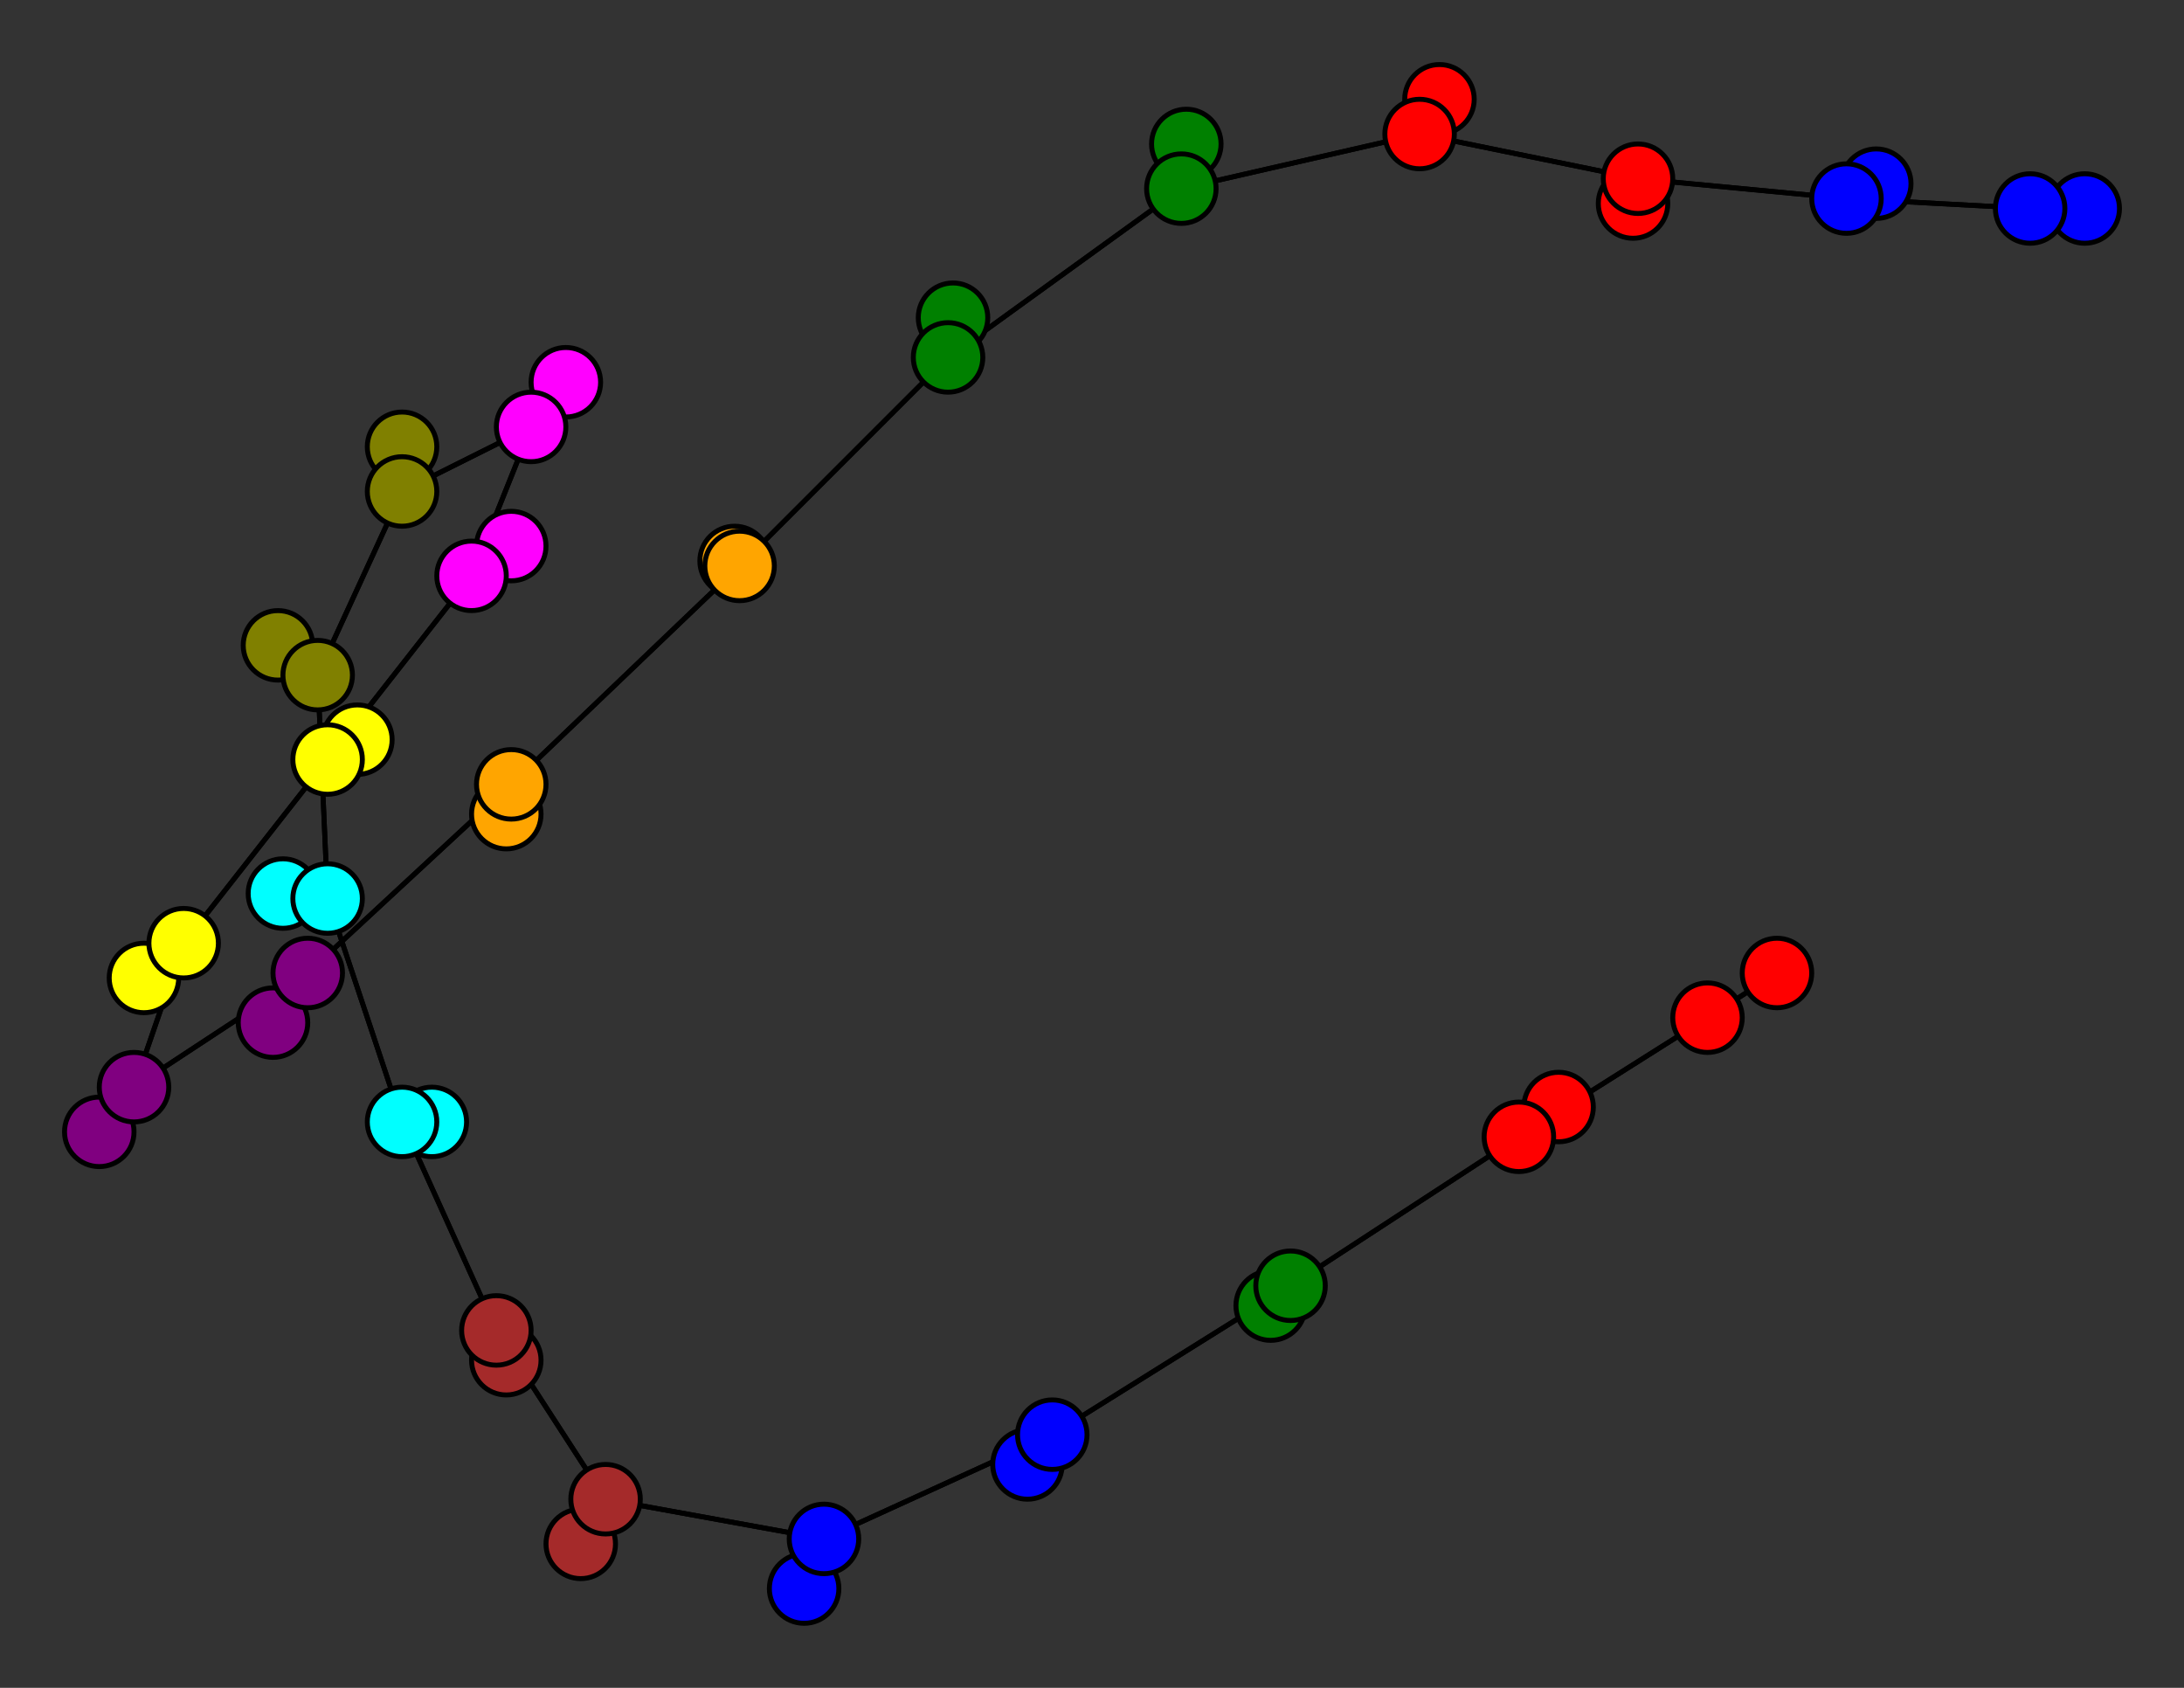 <svg width="440" height="340" xmlns="http://www.w3.org/2000/svg">
<rect width="100%" height="100%" fill="#333333" stroke="none"/>
<path stroke-width="1" stroke="black" d="M 420 42 409 42"/>
<path stroke-width="1" stroke="black" d="M 81 226 100 268"/>
<path stroke-width="1" stroke="black" d="M 81 226 87 226"/>
<path stroke-width="1" stroke="black" d="M 81 226 66 181"/>
<path stroke-width="1" stroke="black" d="M 87 226 81 226"/>
<path stroke-width="1" stroke="black" d="M 66 181 81 226"/>
<path stroke-width="1" stroke="black" d="M 66 181 57 180"/>
<path stroke-width="1" stroke="black" d="M 66 181 64 136"/>
<path stroke-width="1" stroke="black" d="M 57 180 66 181"/>
<path stroke-width="1" stroke="black" d="M 64 136 66 181"/>
<path stroke-width="1" stroke="black" d="M 102 274 100 268"/>
<path stroke-width="1" stroke="black" d="M 64 136 56 130"/>
<path stroke-width="1" stroke="black" d="M 56 130 64 136"/>
<path stroke-width="1" stroke="black" d="M 81 99 64 136"/>
<path stroke-width="1" stroke="black" d="M 81 99 81 90"/>
<path stroke-width="1" stroke="black" d="M 81 99 107 86"/>
<path stroke-width="1" stroke="black" d="M 81 90 81 99"/>
<path stroke-width="1" stroke="black" d="M 107 86 81 99"/>
<path stroke-width="1" stroke="black" d="M 107 86 114 77"/>
<path stroke-width="1" stroke="black" d="M 107 86 95 116"/>
<path stroke-width="1" stroke="black" d="M 114 77 107 86"/>
<path stroke-width="1" stroke="black" d="M 64 136 81 99"/>
<path stroke-width="1" stroke="black" d="M 100 268 81 226"/>
<path stroke-width="1" stroke="black" d="M 100 268 102 274"/>
<path stroke-width="1" stroke="black" d="M 100 268 122 302"/>
<path stroke-width="1" stroke="black" d="M 358 196 344 205"/>
<path stroke-width="1" stroke="black" d="M 306 229 344 205"/>
<path stroke-width="1" stroke="black" d="M 306 229 314 223"/>
<path stroke-width="1" stroke="black" d="M 306 229 260 259"/>
<path stroke-width="1" stroke="black" d="M 314 223 306 229"/>
<path stroke-width="1" stroke="black" d="M 260 259 306 229"/>
<path stroke-width="1" stroke="black" d="M 260 259 256 263"/>
<path stroke-width="1" stroke="black" d="M 260 259 212 289"/>
<path stroke-width="1" stroke="black" d="M 256 263 260 259"/>
<path stroke-width="1" stroke="black" d="M 212 289 260 259"/>
<path stroke-width="1" stroke="black" d="M 212 289 207 295"/>
<path stroke-width="1" stroke="black" d="M 212 289 166 310"/>
<path stroke-width="1" stroke="black" d="M 207 295 212 289"/>
<path stroke-width="1" stroke="black" d="M 166 310 212 289"/>
<path stroke-width="1" stroke="black" d="M 166 310 162 320"/>
<path stroke-width="1" stroke="black" d="M 166 310 122 302"/>
<path stroke-width="1" stroke="black" d="M 162 320 166 310"/>
<path stroke-width="1" stroke="black" d="M 122 302 166 310"/>
<path stroke-width="1" stroke="black" d="M 122 302 117 311"/>
<path stroke-width="1" stroke="black" d="M 122 302 100 268"/>
<path stroke-width="1" stroke="black" d="M 117 311 122 302"/>
<path stroke-width="1" stroke="black" d="M 95 116 107 86"/>
<path stroke-width="1" stroke="black" d="M 95 116 103 110"/>
<path stroke-width="1" stroke="black" d="M 95 116 66 153"/>
<path stroke-width="1" stroke="black" d="M 103 110 95 116"/>
<path stroke-width="1" stroke="black" d="M 191 72 192 64"/>
<path stroke-width="1" stroke="black" d="M 191 72 238 38"/>
<path stroke-width="1" stroke="black" d="M 192 64 191 72"/>
<path stroke-width="1" stroke="black" d="M 238 38 191 72"/>
<path stroke-width="1" stroke="black" d="M 238 38 239 29"/>
<path stroke-width="1" stroke="black" d="M 238 38 286 27"/>
<path stroke-width="1" stroke="black" d="M 239 29 238 38"/>
<path stroke-width="1" stroke="black" d="M 286 27 238 38"/>
<path stroke-width="1" stroke="black" d="M 286 27 290 20"/>
<path stroke-width="1" stroke="black" d="M 286 27 330 36"/>
<path stroke-width="1" stroke="black" d="M 290 20 286 27"/>
<path stroke-width="1" stroke="black" d="M 330 36 286 27"/>
<path stroke-width="1" stroke="black" d="M 330 36 329 41"/>
<path stroke-width="1" stroke="black" d="M 330 36 372 40"/>
<path stroke-width="1" stroke="black" d="M 329 41 330 36"/>
<path stroke-width="1" stroke="black" d="M 372 40 330 36"/>
<path stroke-width="1" stroke="black" d="M 372 40 378 37"/>
<path stroke-width="1" stroke="black" d="M 372 40 409 42"/>
<path stroke-width="1" stroke="black" d="M 378 37 372 40"/>
<path stroke-width="1" stroke="black" d="M 409 42 372 40"/>
<path stroke-width="1" stroke="black" d="M 409 42 420 42"/>
<path stroke-width="1" stroke="black" d="M 191 72 149 114"/>
<path stroke-width="1" stroke="black" d="M 344 205 306 229"/>
<path stroke-width="1" stroke="black" d="M 148 113 149 114"/>
<path stroke-width="1" stroke="black" d="M 149 114 148 113"/>
<path stroke-width="1" stroke="black" d="M 66 153 95 116"/>
<path stroke-width="1" stroke="black" d="M 66 153 72 149"/>
<path stroke-width="1" stroke="black" d="M 66 153 37 190"/>
<path stroke-width="1" stroke="black" d="M 72 149 66 153"/>
<path stroke-width="1" stroke="black" d="M 37 190 66 153"/>
<path stroke-width="1" stroke="black" d="M 37 190 29 197"/>
<path stroke-width="1" stroke="black" d="M 37 190 27 219"/>
<path stroke-width="1" stroke="black" d="M 29 197 37 190"/>
<path stroke-width="1" stroke="black" d="M 27 219 37 190"/>
<path stroke-width="1" stroke="black" d="M 27 219 20 228"/>
<path stroke-width="1" stroke="black" d="M 27 219 62 196"/>
<path stroke-width="1" stroke="black" d="M 20 228 27 219"/>
<path stroke-width="1" stroke="black" d="M 62 196 27 219"/>
<path stroke-width="1" stroke="black" d="M 62 196 55 206"/>
<path stroke-width="1" stroke="black" d="M 62 196 103 158"/>
<path stroke-width="1" stroke="black" d="M 55 206 62 196"/>
<path stroke-width="1" stroke="black" d="M 103 158 62 196"/>
<path stroke-width="1" stroke="black" d="M 103 158 102 164"/>
<path stroke-width="1" stroke="black" d="M 103 158 149 114"/>
<path stroke-width="1" stroke="black" d="M 102 164 103 158"/>
<path stroke-width="1" stroke="black" d="M 149 114 103 158"/>
<path stroke-width="1" stroke="black" d="M 149 114 191 72"/>
<path stroke-width="1" stroke="black" d="M 344 205 358 196"/>
<circle cx="420" cy="42" r="7.0" style="fill:blue;stroke:black;stroke-width:1.0"/>
<circle cx="409" cy="42" r="7.0" style="fill:blue;stroke:black;stroke-width:1.0"/>
<circle cx="378" cy="37" r="7.0" style="fill:blue;stroke:black;stroke-width:1.0"/>
<circle cx="372" cy="40" r="7.0" style="fill:blue;stroke:black;stroke-width:1.0"/>
<circle cx="329" cy="41" r="7.0" style="fill:red;stroke:black;stroke-width:1.0"/>
<circle cx="330" cy="36" r="7.0" style="fill:red;stroke:black;stroke-width:1.0"/>
<circle cx="290" cy="20" r="7.0" style="fill:red;stroke:black;stroke-width:1.0"/>
<circle cx="286" cy="27" r="7.0" style="fill:red;stroke:black;stroke-width:1.0"/>
<circle cx="239" cy="29" r="7.0" style="fill:green;stroke:black;stroke-width:1.0"/>
<circle cx="238" cy="38" r="7.0" style="fill:green;stroke:black;stroke-width:1.0"/>
<circle cx="192" cy="64" r="7.0" style="fill:green;stroke:black;stroke-width:1.0"/>
<circle cx="191" cy="72" r="7.0" style="fill:green;stroke:black;stroke-width:1.0"/>
<circle cx="148" cy="113" r="7.0" style="fill:orange;stroke:black;stroke-width:1.0"/>
<circle cx="149" cy="114" r="7.0" style="fill:orange;stroke:black;stroke-width:1.0"/>
<circle cx="102" cy="164" r="7.0" style="fill:orange;stroke:black;stroke-width:1.0"/>
<circle cx="103" cy="158" r="7.0" style="fill:orange;stroke:black;stroke-width:1.0"/>
<circle cx="55" cy="206" r="7.0" style="fill:purple;stroke:black;stroke-width:1.0"/>
<circle cx="62" cy="196" r="7.0" style="fill:purple;stroke:black;stroke-width:1.0"/>
<circle cx="20" cy="228" r="7.0" style="fill:purple;stroke:black;stroke-width:1.0"/>
<circle cx="27" cy="219" r="7.0" style="fill:purple;stroke:black;stroke-width:1.0"/>
<circle cx="29" cy="197" r="7.0" style="fill:yellow;stroke:black;stroke-width:1.0"/>
<circle cx="37" cy="190" r="7.0" style="fill:yellow;stroke:black;stroke-width:1.0"/>
<circle cx="72" cy="149" r="7.0" style="fill:yellow;stroke:black;stroke-width:1.0"/>
<circle cx="66" cy="153" r="7.0" style="fill:yellow;stroke:black;stroke-width:1.0"/>
<circle cx="103" cy="110" r="7.0" style="fill:fuchsia;stroke:black;stroke-width:1.0"/>
<circle cx="95" cy="116" r="7.0" style="fill:fuchsia;stroke:black;stroke-width:1.0"/>
<circle cx="114" cy="77" r="7.0" style="fill:fuchsia;stroke:black;stroke-width:1.0"/>
<circle cx="107" cy="86" r="7.0" style="fill:fuchsia;stroke:black;stroke-width:1.0"/>
<circle cx="81" cy="90" r="7.0" style="fill:olive;stroke:black;stroke-width:1.0"/>
<circle cx="81" cy="99" r="7.0" style="fill:olive;stroke:black;stroke-width:1.0"/>
<circle cx="56" cy="130" r="7.0" style="fill:olive;stroke:black;stroke-width:1.0"/>
<circle cx="64" cy="136" r="7.0" style="fill:olive;stroke:black;stroke-width:1.0"/>
<circle cx="57" cy="180" r="7.0" style="fill:aqua;stroke:black;stroke-width:1.0"/>
<circle cx="66" cy="181" r="7.0" style="fill:aqua;stroke:black;stroke-width:1.0"/>
<circle cx="87" cy="226" r="7.0" style="fill:aqua;stroke:black;stroke-width:1.0"/>
<circle cx="81" cy="226" r="7.0" style="fill:aqua;stroke:black;stroke-width:1.0"/>
<circle cx="102" cy="274" r="7.0" style="fill:brown;stroke:black;stroke-width:1.0"/>
<circle cx="100" cy="268" r="7.0" style="fill:brown;stroke:black;stroke-width:1.0"/>
<circle cx="117" cy="311" r="7.0" style="fill:brown;stroke:black;stroke-width:1.0"/>
<circle cx="122" cy="302" r="7.0" style="fill:brown;stroke:black;stroke-width:1.0"/>
<circle cx="162" cy="320" r="7.0" style="fill:blue;stroke:black;stroke-width:1.0"/>
<circle cx="166" cy="310" r="7.0" style="fill:blue;stroke:black;stroke-width:1.0"/>
<circle cx="207" cy="295" r="7.0" style="fill:blue;stroke:black;stroke-width:1.0"/>
<circle cx="212" cy="289" r="7.0" style="fill:blue;stroke:black;stroke-width:1.0"/>
<circle cx="256" cy="263" r="7.0" style="fill:green;stroke:black;stroke-width:1.0"/>
<circle cx="260" cy="259" r="7.0" style="fill:green;stroke:black;stroke-width:1.0"/>
<circle cx="314" cy="223" r="7.0" style="fill:red;stroke:black;stroke-width:1.0"/>
<circle cx="306" cy="229" r="7.0" style="fill:red;stroke:black;stroke-width:1.0"/>
<circle cx="358" cy="196" r="7.0" style="fill:red;stroke:black;stroke-width:1.0"/>
<circle cx="344" cy="205" r="7.0" style="fill:red;stroke:black;stroke-width:1.0"/>
</svg>

